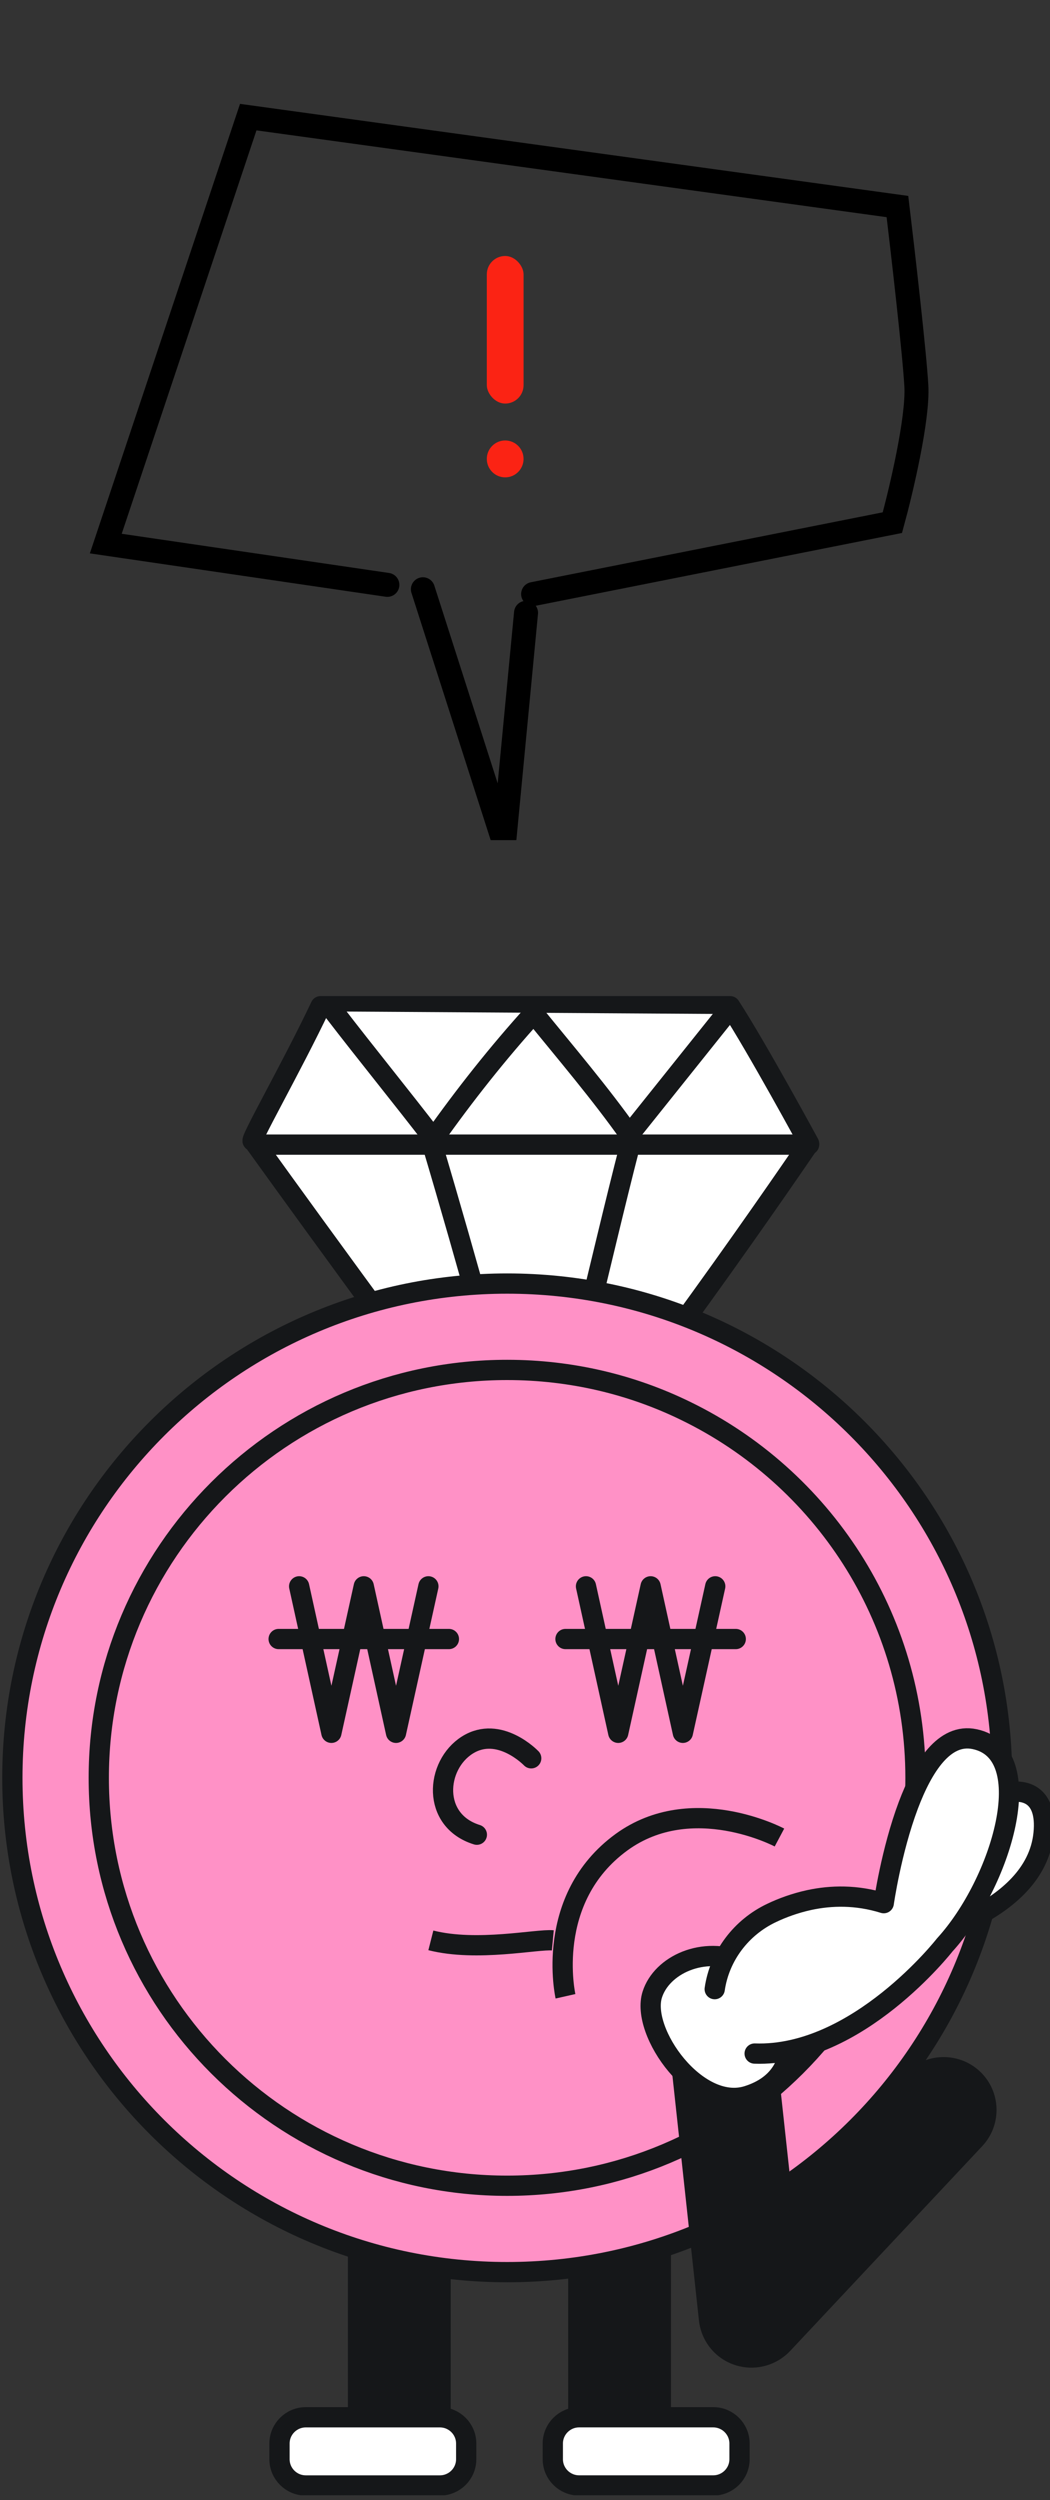<svg width="108" height="257" viewBox="0 0 108 257" fill="none" xmlns="http://www.w3.org/2000/svg">
<rect x="0" y="0" width="108" height="257" fill="#333333" stroke="none"/>
<g clip-path="url(#clip0_1268_3944)">
<path d="M54.107 62.998L51.847 86.62L43.498 60.575" stroke="black" stroke-width="2.468" stroke-linecap="round"/>
<path d="M54.836 61.068L73.312 57.397L91.788 53.727C92.688 50.44 94.441 43.029 94.254 39.678C94.067 36.327 92.879 25.985 92.309 21.233L25.534 12.04L10.881 55.879L39.843 60.123" stroke="black" stroke-width="2.468" stroke-linecap="round"/>
<rect x="50.072" y="26.315" width="3.781" height="15.171" rx="1.89" fill="#FB2314"/>
<ellipse cx="51.962" cy="47.176" rx="1.89" ry="1.896" fill="#FB2314"/>
</g>
<g clip-path="url(#clip1_1268_3944)">
<path d="M54.438 155.65C63.014 147.283 83.217 117.554 83.217 117.554C83.217 117.554 77.847 107.664 75.1 103.438H32.972C30.03 109.658 25.34 117.845 26.047 117.264C26.047 117.264 44.517 142.961 54.438 155.65Z" fill="white" stroke="#151719" stroke-width="2.084" stroke-linecap="round" stroke-linejoin="round"/>
<path d="M64.812 117.68C61.509 130.508 59.053 142.629 54.987 155.166C51.283 141.728 48.382 130.84 44.331 117.223" fill="white"/>
<path d="M64.812 117.68C61.509 130.508 59.053 142.629 54.987 155.166C51.283 141.728 48.382 130.84 44.331 117.223" stroke="#151719" stroke-width="2.084" stroke-linecap="round" stroke-linejoin="round"/>
<path d="M74.643 104.241C71.34 108.369 68.038 112.497 64.735 116.625C61.752 112.4 58.158 108.189 54.897 104.171C51.206 108.244 47.765 112.594 44.601 117.068C41.271 112.733 37.663 108.313 34.333 103.978" fill="white"/>
<path d="M74.643 104.241C71.34 108.369 68.038 112.497 64.735 116.625C61.752 112.4 58.158 108.189 54.897 104.171C51.206 108.244 47.765 112.594 44.601 117.068C41.271 112.733 37.663 108.313 34.333 103.978" stroke="#151719" stroke-width="2.084" stroke-linecap="round" stroke-linejoin="round"/>
<path d="M83.221 117.665H26.953" stroke="#151719" stroke-width="2.084" stroke-linecap="round" stroke-linejoin="round"/>
<path d="M46.359 228.155H35.786V248.491H46.359V228.155Z" fill="#151719"/>
<path d="M45.246 248.493H31.453C29.959 248.493 28.748 249.703 28.748 251.194V252.801C28.748 254.293 29.959 255.503 31.453 255.503H45.246C46.741 255.503 47.952 254.293 47.952 252.801V251.194C47.952 249.703 46.741 248.493 45.246 248.493Z" fill="white" stroke="#151719" stroke-width="2.084" stroke-linecap="round" stroke-linejoin="round"/>
<path d="M58.44 248.493H69.013V228.157H58.44V248.493Z" fill="#151719"/>
<path d="M59.566 255.501H73.359C74.853 255.501 76.065 254.292 76.065 252.8V251.193C76.065 249.701 74.853 248.491 73.359 248.491H59.566C58.072 248.491 56.86 249.701 56.86 251.193V252.8C56.86 254.292 58.072 255.501 59.566 255.501Z" fill="white" stroke="#151719" stroke-width="2.084" stroke-linecap="round" stroke-linejoin="round"/>
<path d="M52.17 233.573C80.281 233.573 103.068 210.823 103.068 182.76C103.068 154.698 80.281 131.948 52.17 131.948C24.06 131.948 1.272 154.698 1.272 182.76C1.272 210.823 24.06 233.573 52.17 233.573Z" fill="#FF91C6" stroke="#151719" stroke-width="2.084" stroke-miterlimit="10"/>
<path d="M94.165 182.76C94.165 205.922 75.363 224.692 52.162 224.692C28.961 224.692 10.159 205.922 10.159 182.76C10.159 159.598 28.961 140.827 52.162 140.827C58.753 140.827 64.998 142.337 70.548 145.052C84.535 151.854 94.165 166.192 94.165 182.76Z" fill="#FF91C6" stroke="#151719" stroke-width="2.084" stroke-miterlimit="10"/>
<path d="M44.063 163.073L40.733 178.131L37.417 163.073L34.086 178.131L30.77 163.073" stroke="#151719" stroke-width="2.084" stroke-linecap="round" stroke-linejoin="round"/>
<path d="M28.661 168.49H46.172" stroke="#151719" stroke-width="2.084" stroke-linecap="round" stroke-linejoin="round"/>
<path d="M73.568 163.073L70.237 178.131L66.921 163.073L63.591 178.131L60.274 163.073" stroke="#151719" stroke-width="2.084" stroke-linecap="round" stroke-linejoin="round"/>
<path d="M58.165 168.49H75.677" stroke="#151719" stroke-width="2.084" stroke-linecap="round" stroke-linejoin="round"/>
<path d="M80.172 188.896C80.172 188.896 71.18 184.117 63.937 189.367C55.902 195.213 58.164 205.215 58.164 205.215" fill="#FF91C6"/>
<path d="M80.172 188.896C80.172 188.896 71.18 184.117 63.937 189.367C55.902 195.213 58.164 205.215 58.164 205.215" stroke="#151719" stroke-width="2.084" stroke-miterlimit="10"/>
<path d="M76.013 243.242C77.914 243.699 79.926 243.104 81.272 241.677L101.031 220.62C103.085 218.432 102.974 214.982 100.782 212.932C98.589 210.882 95.134 210.993 93.08 213.181L81.452 225.58L79.509 207.668C79.19 204.676 76.498 202.515 73.501 202.847C70.504 203.166 68.339 205.853 68.672 208.845L71.891 238.546C72.127 240.665 73.556 242.452 75.582 243.117C75.735 243.173 75.888 243.214 76.026 243.242H76.013Z" fill="#151719"/>
<path d="M80.79 206.793C80.79 206.793 83.302 213.429 76.891 215.451C71.715 217.086 65.846 208.899 67.094 205.034C68.052 202.028 72.298 199.964 76.447 201.723" fill="white"/>
<path d="M80.79 206.793C80.79 206.793 83.302 213.429 76.891 215.451C71.715 217.086 65.846 208.899 67.094 205.034C68.052 202.028 72.298 199.964 76.447 201.723" stroke="#151719" stroke-width="2.084" stroke-linecap="round" stroke-linejoin="round"/>
<path d="M93.629 199.466C93.629 199.466 106.507 196.876 107.339 188.481C108.172 180.1 97.126 185.253 94.406 192.914" fill="white"/>
<path d="M93.629 199.466C93.629 199.466 106.507 196.876 107.339 188.481C108.172 180.1 97.126 185.253 94.406 192.914" stroke="#151719" stroke-width="2.084" stroke-linecap="round" stroke-linejoin="round"/>
<path d="M73.513 204.481C74.013 201.059 76.233 198.136 79.355 196.654C80.451 196.128 81.769 195.643 83.227 195.324C85.475 194.839 88.097 194.77 90.9 195.643C90.9 195.643 91.663 190.282 93.426 185.586C94.924 181.61 97.144 178.119 100.253 178.784C107.024 180.211 102.972 193.593 97.172 199.937C97.172 199.937 88.166 211.477 77.621 211.103" fill="white"/>
<path d="M73.513 204.481C74.013 201.059 76.233 198.136 79.355 196.654C80.451 196.128 81.769 195.643 83.227 195.324C85.475 194.839 88.097 194.77 90.9 195.643C90.9 195.643 91.663 190.282 93.426 185.586C94.924 181.61 97.144 178.119 100.253 178.784C107.024 180.211 102.972 193.593 97.172 199.937C97.172 199.937 88.166 211.477 77.621 211.103" stroke="#151719" stroke-width="2.084" stroke-linecap="round" stroke-linejoin="round"/>
<path d="M54.639 180.751C54.639 180.751 51.351 177.315 48.062 179.393C44.787 181.471 44.371 187.151 49.047 188.605" stroke="#151719" stroke-width="2.084" stroke-linecap="round" stroke-linejoin="round"/>
<path d="M56.861 199.467C55.251 199.315 49.063 200.672 44.317 199.467H56.861Z" fill="#FF91C6"/>
<path d="M56.861 199.467C55.251 199.315 49.063 200.672 44.317 199.467" stroke="#151719" stroke-width="2.084" stroke-miterlimit="10"/>
</g>
<defs>
<clipPath id="clip0_1268_3944">
<rect width="95" height="86.364" fill="white" transform="matrix(-1 0 0 1 101 0)"/>
</clipPath>
<clipPath id="clip1_1268_3944">
<rect width="108" height="154.146" fill="white" transform="translate(0 102.363)"/>
</clipPath>
</defs>
</svg>
